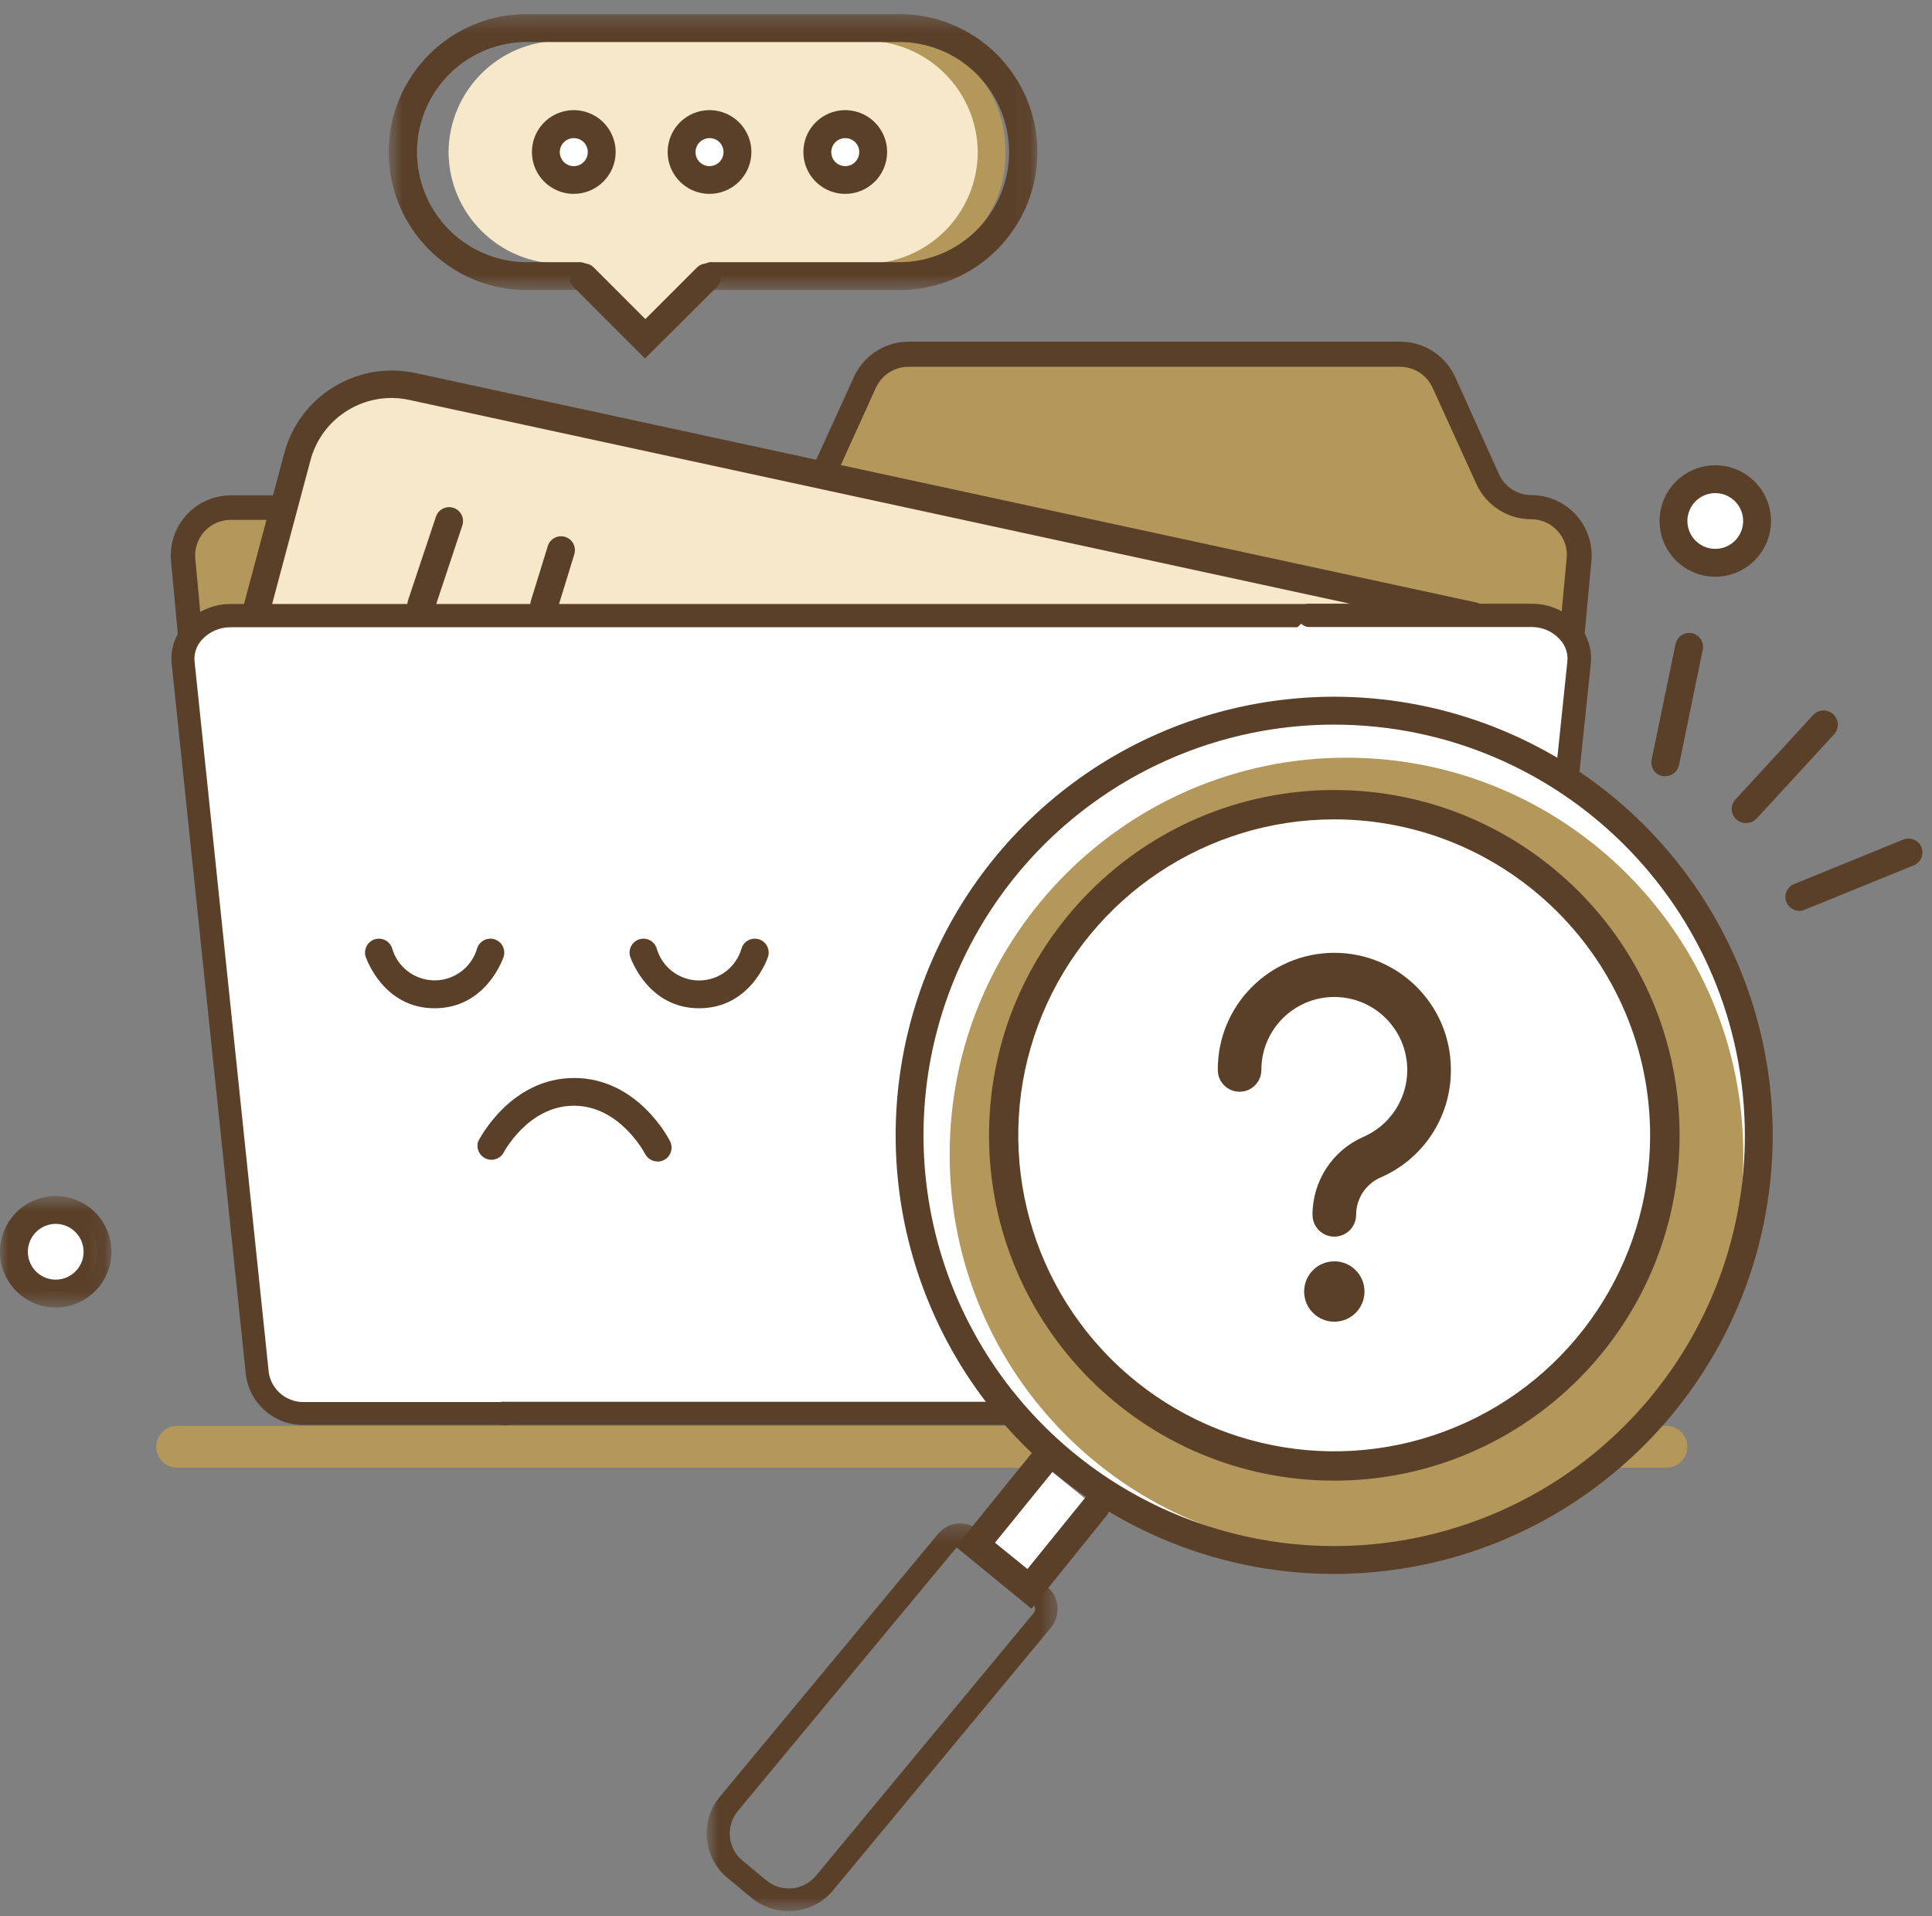 <svg width="120px" height="119px" viewBox="0 0 120 119" version="1.1" xmlns="http://www.w3.org/2000/svg" xmlns:xlink="http://www.w3.org/1999/xlink">
    <rect x="0" y="0" width="120" height="119" fill="#808080" stroke="none"/>
    <defs>
        <polygon id="path-1" points="0.767 0.295 22.568 0.295 22.568 24.375 0.767 24.375"></polygon>
        <polygon id="path-3" points="1.643 0.313 41.934 0.313 41.934 17.452 1.643 17.452"></polygon>
        <polygon id="path-5" points="0 0.592 6.923 0.592 6.923 7.516 0 7.516"></polygon>
    </defs>
    <g id="New-Requester-Portal" stroke="none" stroke-width="1" fill="none" fill-rule="evenodd">
        <g id="07_Search" transform="translate(-580, -190)">
            <g id="Group-31" transform="translate(484, 189)">
                <g id="Group-92" transform="translate(96, 0)">
                    <path d="M55.462,17.794 L44.407,17.794 L41.092,21.225 L38.116,17.762 L36.577,17.762 C32.641,17.65 29.527,14.393 29.592,10.455 C29.502,6.505 32.617,3.22 36.569,3.102 L55.462,3.102 C59.416,3.216 62.536,6.501 62.446,10.455 C62.529,14.404 59.409,17.68 55.462,17.794" id="Fill-1" fill="#b4975a"></path>
                    <path d="M36.377,17.378 L34.839,17.378 C31.005,17.382 27.887,14.29 27.86,10.456 C27.883,6.618 31.007,3.52 34.847,3.533 L53.739,3.533 C57.579,3.52 60.705,6.616 60.731,10.456 C60.71,14.294 57.585,17.392 53.747,17.378 L44.3,17.81 L39.962,21.224 L36.377,17.378 Z" id="Fill-3" fill="#f6e8c8"></path>
                    <path d="M10.996,89.555 L103.511,89.555 C104.227,89.555 104.808,90.136 104.808,90.851 C104.808,91.567 104.227,92.148 103.511,92.148 L10.996,92.148 C10.28,92.148 9.701,91.567 9.701,90.851 C9.701,90.136 10.28,89.555 10.996,89.555" id="Fill-5" fill="#b4975a"></path>
                    <path d="M41.692,87.832 L90.493,87.832 C92.029,87.836 93.315,86.664 93.454,85.134 L98.07,35.748 C98.147,34.914 97.869,34.087 97.307,33.466 C96.744,32.848 95.945,32.495 95.107,32.493 C93.939,32.493 92.876,31.813 92.394,30.748 L89.655,24.725 C89.173,23.66 88.114,22.978 86.945,22.979 L56.422,22.979 C55.256,22.981 54.199,23.664 53.717,24.725 L50.977,30.748 C50.495,31.811 49.436,32.493 48.27,32.493 L14.33,32.493 C13.492,32.491 12.694,32.846 12.129,33.464 C11.565,34.083 11.289,34.914 11.37,35.748 L15.984,85.134 C16.132,86.664 17.417,87.832 18.954,87.832 L31.316,87.832" id="Fill-7" fill="#b4975a"></path>
                    <path d="M90.493,88.594 L41.692,88.594 C41.268,88.594 40.923,88.249 40.923,87.825 C40.923,87.399 41.268,87.056 41.692,87.056 L90.493,87.056 C91.634,87.06 92.593,86.188 92.692,85.048 L97.308,35.67 C97.374,35.049 97.166,34.429 96.738,33.971 C96.322,33.51 95.729,33.248 95.107,33.248 C93.641,33.248 92.309,32.391 91.7,31.056 L88.976,25.071 C88.614,24.285 87.828,23.781 86.962,23.779 L56.424,23.779 C55.558,23.782 54.772,24.287 54.408,25.071 L51.676,31.093 C51.065,32.426 49.736,33.281 48.269,33.287 L14.33,33.287 C13.708,33.285 13.111,33.549 12.693,34.011 C12.275,34.472 12.071,35.089 12.131,35.709 L16.745,85.088 C16.846,86.228 17.806,87.103 18.954,87.094 L31.316,87.094 C31.741,87.094 32.084,87.439 32.084,87.862 C32.084,88.288 31.741,88.633 31.316,88.633 L18.961,88.633 C17.028,88.639 15.41,87.165 15.238,85.241 L10.623,35.856 C10.524,34.807 10.871,33.765 11.579,32.987 C12.288,32.207 13.293,31.762 14.347,31.762 L48.269,31.762 C49.138,31.759 49.925,31.247 50.285,30.456 L53.038,24.411 C53.645,23.076 54.974,22.219 56.439,22.217 L86.977,22.217 C88.443,22.223 89.773,23.078 90.384,24.411 L93.108,30.456 C93.468,31.245 94.256,31.751 95.124,31.747 C96.176,31.751 97.179,32.194 97.886,32.974 C98.594,33.752 98.943,34.792 98.846,35.841 L94.231,85.224 C94.048,87.148 92.424,88.611 90.493,88.594" id="Fill-9" fill="#5B4029"></path>
                    <path d="M91.5,39.233 L25.624,24.987 C22.46,24.297 19.314,26.215 18.478,29.341 L15.401,40.879" id="Fill-11" fill="#f6e8c8"></path>
                    <path d="M15.346,41.771 C15.271,41.782 15.196,41.782 15.123,41.771 C14.905,41.7 14.726,41.546 14.624,41.342 C14.521,41.139 14.504,40.903 14.577,40.687 L17.654,29.148 C18.609,25.575 22.203,23.385 25.814,24.17 L91.685,38.416 C91.91,38.465 92.105,38.602 92.231,38.795 C92.354,38.988 92.397,39.225 92.345,39.448 C92.3,39.673 92.167,39.87 91.974,39.993 C91.782,40.117 91.548,40.16 91.323,40.11 L25.439,25.841 C22.717,25.239 20.006,26.887 19.285,29.58 L16.207,41.117 C16.107,41.508 15.751,41.78 15.346,41.771" id="Fill-13" fill="#5B4029"></path>
                    <path d="M91.846,39.233 L14.331,39.233 C13.54,39.184 12.764,39.473 12.2,40.03 C11.635,40.587 11.333,41.356 11.369,42.149 L15.985,86.356 C16.218,87.797 17.494,88.838 18.955,88.771 L31.315,88.771" id="Fill-15" fill="#FFFFFF"></path>
                    <path d="M31.316,89.495 L18.961,89.495 C17.126,89.568 15.532,88.237 15.277,86.416 L10.661,42.202 C10.576,41.3 10.882,40.403 11.501,39.74 C12.236,38.947 13.271,38.5 14.354,38.51 L91.846,38.51 C92.246,38.51 92.568,38.832 92.568,39.233 C92.568,39.633 92.246,39.955 91.846,39.955 L14.33,39.955 C13.653,39.948 13.004,40.227 12.547,40.726 C12.204,41.092 12.035,41.588 12.086,42.087 L16.7,86.294 C16.899,87.365 17.859,88.124 18.946,88.072 L31.316,88.072 C31.589,88.043 31.858,88.173 32.004,88.407 C32.15,88.642 32.15,88.94 32.004,89.172 C31.858,89.407 31.589,89.538 31.316,89.51 L31.316,89.495 Z" id="Fill-17" fill="#5B4029"></path>
                    <path d="M31.316,88.771 L90.493,88.771 C91.951,88.839 93.228,87.798 93.453,86.356 L98.069,42.148 C98.103,41.356 97.799,40.588 97.237,40.033 C96.673,39.476 95.898,39.187 95.107,39.234 L81.322,39.234" id="Fill-19" fill="#FFFFFF"></path>
                    <path d="M90.493,89.495 L31.316,89.495 C31.04,89.523 30.774,89.392 30.628,89.157 C30.481,88.923 30.481,88.627 30.628,88.392 C30.774,88.158 31.04,88.028 31.316,88.055 L90.493,88.055 C91.58,88.109 92.54,87.35 92.739,86.279 L97.353,42.072 C97.402,41.572 97.229,41.075 96.884,40.709 C96.431,40.21 95.782,39.929 95.107,39.94 L81.322,39.94 C80.923,39.94 80.6,39.616 80.6,39.218 C80.6,38.819 80.923,38.495 81.322,38.495 L95.124,38.495 C96.206,38.485 97.243,38.932 97.976,39.725 C98.596,40.394 98.898,41.296 98.808,42.202 L94.194,86.416 C93.937,88.244 92.334,89.575 90.493,89.495" id="Fill-21" fill="#5B4029"></path>
                    <path d="M83.2,45.463 C97.526,45.463 109.138,57.077 109.138,71.402 C109.138,85.729 97.526,97.341 83.2,97.341 C68.875,97.341 57.263,85.729 57.263,71.402 C57.263,57.077 68.875,45.463 83.2,45.463" id="Fill-23" fill="#FFFFFF"></path>
                    <path d="M83.632,48.056 C97.242,48.056 108.279,59.09 108.279,72.703 C108.279,86.314 97.242,97.348 83.632,97.348 C70.019,97.348 58.985,86.314 58.985,72.703 C58.985,59.09 70.019,48.056 83.632,48.056" id="Fill-25" fill="#b4975a"></path>
                    <path d="M82.877,46.002 C72.559,46 63.255,52.212 59.305,61.744 C55.354,71.275 57.535,82.247 64.83,89.545 C72.126,96.84 83.097,99.023 92.629,95.076 C102.162,91.127 108.377,81.827 108.377,71.509 C108.36,57.432 96.955,46.022 82.877,46.002 M82.877,98.749 C71.86,98.751 61.924,92.117 57.707,81.938 C53.489,71.76 55.815,60.044 63.606,52.251 C71.395,44.46 83.112,42.128 93.291,46.345 C103.47,50.56 110.106,60.492 110.106,71.509 C110.091,86.543 97.911,98.727 82.877,98.749" id="Fill-27" fill="#5B4029"></path>
                    <path d="M82.877,50.971 C94.221,50.971 103.416,60.166 103.416,71.51 C103.416,82.854 94.221,92.049 82.877,92.049 C71.534,92.049 62.339,82.854 62.339,71.51 C62.339,60.166 71.534,50.971 82.877,50.971" id="Fill-29" fill="#FFFFFF"></path>
                    <path d="M82.877,51.886 C74.94,51.885 67.782,56.662 64.742,63.995 C61.703,71.326 63.381,79.768 68.991,85.382 C74.603,90.995 83.044,92.677 90.377,89.64 C97.71,86.604 102.492,79.447 102.492,71.51 C102.484,60.678 93.707,51.9 82.877,51.886 M82.877,92.955 C71.033,92.955 61.431,83.353 61.431,71.51 C61.431,59.664 71.033,50.064 82.877,50.064 C94.72,50.064 104.323,59.664 104.323,71.51 C104.307,83.347 94.714,92.94 82.877,92.955" id="Fill-31" fill="#5B4029"></path>
                    <polyline id="Fill-33" fill="#FFFFFF" points="68.062 94.609 63.947 99.694 60.585 96.971 64.7 91.886"></polyline>
                    <path d="M64.069,100.909 L59.37,97.064 L64.029,91.309 C64.343,90.979 64.858,90.946 65.211,91.231 C65.563,91.517 65.636,92.029 65.377,92.402 L61.8,96.809 L63.816,98.442 L67.391,94.032 C67.588,93.794 67.896,93.677 68.199,93.726 C68.505,93.775 68.76,93.985 68.871,94.272 C68.979,94.561 68.927,94.885 68.73,95.125 L64.069,100.909 Z" id="Fill-35" fill="#5B4029"></path>
                    <g id="Group-39" transform="translate(43.125, 95.312)">
                        <mask id="mask-2" fill="white">
                            <use xlink:href="#path-1"></use>
                        </mask>
                        <g id="Clip-38"></g>
                        <path d="M4.475,22.467 C4.921,22.837 5.495,23.015 6.073,22.962 C6.65,22.908 7.181,22.628 7.552,22.184 L21.076,5.866 C21.142,5.789 21.174,5.69 21.165,5.588 C21.157,5.485 21.108,5.393 21.03,5.328 L16.768,1.799 C16.691,1.733 16.59,1.705 16.49,1.715 C16.391,1.724 16.301,1.775 16.237,1.852 L2.705,18.158 C2.336,18.605 2.158,19.18 2.21,19.758 C2.265,20.333 2.544,20.866 2.99,21.237 L4.475,22.467 Z M5.859,24.376 C5.017,24.382 4.2,24.089 3.553,23.551 L2.068,22.321 C0.541,21.055 0.328,18.794 1.59,17.268 L15.144,0.944 C15.446,0.578 15.881,0.348 16.352,0.303 C16.824,0.258 17.295,0.402 17.66,0.706 L21.922,4.237 C22.68,4.868 22.787,5.995 22.16,6.758 L8.628,23.075 C7.948,23.902 6.931,24.38 5.859,24.376 L5.859,24.376 Z" id="Fill-37" fill="#5B4029" mask="url(#mask-2)"></path>
                    </g>
                    <path d="M82.877,79.334 C83.912,79.334 84.752,80.174 84.752,81.209 C84.752,82.246 83.912,83.084 82.877,83.084 C81.84,83.084 81.002,82.246 81.002,81.209 C81.002,80.174 81.84,79.334 82.877,79.334" id="Fill-40" fill="#5B4029"></path>
                    <path d="M85.715,74.141 C88.387,73.005 90.12,70.38 90.116,67.478 L90.116,67.38 C90.097,63.383 86.84,60.156 82.843,60.174 C78.845,60.195 75.619,63.45 75.639,67.449 C75.639,68.196 76.245,68.801 76.993,68.801 C77.739,68.801 78.345,68.196 78.345,67.449 C78.345,64.946 80.374,62.917 82.877,62.917 C85.378,62.917 87.407,64.946 87.407,67.449 L87.407,67.502 C87.388,69.298 86.306,70.912 84.654,71.618 C82.747,72.465 81.519,74.361 81.523,76.448 C81.523,77.196 82.13,77.801 82.877,77.801 C83.625,77.801 84.23,77.196 84.23,76.448 C84.23,75.454 84.812,74.552 85.715,74.141" id="Fill-42" fill="#5B4029"></path>
                    <path d="M103.438,49.202 C103.38,49.21 103.322,49.21 103.262,49.202 C103.037,49.157 102.84,49.026 102.713,48.835 C102.585,48.644 102.54,48.411 102.585,48.186 L104.07,41.001 C104.166,40.532 104.623,40.23 105.092,40.326 C105.317,40.371 105.514,40.504 105.639,40.697 C105.765,40.889 105.81,41.123 105.761,41.348 L104.284,48.533 C104.192,48.925 103.841,49.202 103.438,49.202" id="Fill-44" fill="#5B4029"></path>
                    <path d="M108.422,52.11 C108.079,52.108 107.77,51.904 107.631,51.591 C107.494,51.276 107.554,50.91 107.785,50.657 L112.615,45.409 C112.947,45.051 113.507,45.028 113.865,45.36 C114.225,45.692 114.246,46.251 113.916,46.609 L109.092,51.855 C108.915,52.031 108.672,52.123 108.422,52.11" id="Fill-46" fill="#5B4029"></path>
                    <path d="M111.731,57.571 C111.392,57.556 111.092,57.346 110.962,57.033 C110.872,56.819 110.874,56.579 110.964,56.367 C111.054,56.156 111.223,55.987 111.439,55.902 L118.215,53.141 C118.657,52.961 119.162,53.172 119.344,53.613 C119.522,54.056 119.312,54.56 118.869,54.74 L112.084,57.502 C111.975,57.552 111.851,57.577 111.731,57.571" id="Fill-48" fill="#5B4029"></path>
                    <path d="M26.992,63.618 C23.816,63.618 22.762,60.539 22.716,60.433 C22.566,59.981 22.809,59.491 23.261,59.339 C23.713,59.189 24.203,59.435 24.354,59.887 C24.688,61.068 25.768,61.886 26.996,61.886 C28.224,61.886 29.304,61.068 29.638,59.887 C29.79,59.435 30.277,59.189 30.731,59.339 C31.183,59.491 31.427,59.981 31.277,60.433 C31.23,60.564 30.176,63.618 26.992,63.618" id="Fill-50" fill="#5B4029"></path>
                    <path d="M40.831,73.132 C40.506,73.129 40.21,72.945 40.062,72.656 C40.062,72.656 38.523,69.671 35.646,69.671 C32.77,69.671 31.255,72.624 31.238,72.656 C30.991,73.01 30.522,73.129 30.138,72.937 C29.751,72.742 29.566,72.296 29.699,71.887 C29.785,71.724 31.716,67.948 35.661,67.948 C39.608,67.948 41.545,71.724 41.624,71.887 C41.755,72.155 41.74,72.47 41.584,72.725 C41.429,72.98 41.151,73.136 40.853,73.14 L40.831,73.132 Z" id="Fill-52" fill="#5B4029"></path>
                    <path d="M43.423,63.618 C40.247,63.618 39.192,60.539 39.147,60.433 C39.049,60.14 39.115,59.818 39.319,59.587 C39.523,59.356 39.837,59.251 40.139,59.313 C40.44,59.375 40.688,59.594 40.785,59.887 C41.114,61.072 42.194,61.891 43.423,61.891 C44.654,61.891 45.732,61.072 46.062,59.887 C46.212,59.435 46.701,59.189 47.155,59.339 C47.607,59.491 47.85,59.981 47.7,60.433 C47.654,60.564 46.607,63.618 43.423,63.618" id="Fill-54" fill="#5B4029"></path>
                    <path d="M106.546,30.764 C107.978,30.764 109.139,31.924 109.139,33.355 C109.139,34.787 107.978,35.948 106.546,35.948 C105.115,35.948 103.954,34.787 103.954,33.355 C103.954,31.924 105.115,30.764 106.546,30.764" id="Fill-56" fill="#FFFFFF"></path>
                    <path d="M106.546,31.625 C105.846,31.623 105.212,32.041 104.942,32.688 C104.672,33.335 104.817,34.081 105.312,34.576 C105.805,35.073 106.551,35.223 107.2,34.955 C107.847,34.689 108.269,34.057 108.269,33.356 C108.269,32.403 107.5,31.629 106.546,31.625 M106.546,36.817 C105.145,36.821 103.881,35.979 103.343,34.685 C102.805,33.393 103.099,31.903 104.087,30.911 C105.077,29.919 106.568,29.623 107.862,30.157 C109.157,30.691 110.001,31.955 110.001,33.356 C109.996,35.263 108.454,36.809 106.546,36.817" id="Fill-58" fill="#5B4029"></path>
                    <g id="Group-62" transform="translate(22.5, 1.562)">
                        <mask id="mask-4" fill="white">
                            <use xlink:href="#path-3"></use>
                        </mask>
                        <g id="Clip-61"></g>
                        <path d="M33.107,17.448 L21.792,17.448 C21.464,17.478 21.147,17.321 20.972,17.041 C20.798,16.76 20.798,16.404 20.972,16.125 C21.147,15.845 21.464,15.686 21.792,15.718 L33.107,15.718 C35.605,15.802 37.949,14.518 39.22,12.369 C40.493,10.218 40.493,7.546 39.22,5.398 C37.949,3.249 35.605,1.965 33.107,2.049 L10.469,2.049 C7.973,1.965 5.629,3.249 4.356,5.398 C3.083,7.546 3.083,10.218 4.356,12.369 C5.629,14.518 7.973,15.802 10.469,15.718 L13.546,15.718 C13.994,15.759 14.333,16.134 14.333,16.582 C14.333,17.03 13.994,17.407 13.546,17.448 L10.469,17.448 C7.349,17.542 4.424,15.93 2.834,13.241 C1.246,10.552 1.246,7.213 2.834,4.524 C4.424,1.835 7.349,0.223 10.469,0.317 L33.107,0.317 C36.229,0.223 39.154,1.835 40.742,4.524 C42.331,7.213 42.331,10.552 40.742,13.241 C39.154,15.93 36.229,17.542 33.107,17.448" id="Fill-60" fill="#5B4029" mask="url(#mask-4)"></path>
                    </g>
                    <path d="M40.062,23.264 L35.639,18.84 C35.301,18.497 35.305,17.944 35.65,17.605 C35.995,17.267 36.546,17.273 36.886,17.618 L40.084,20.817 L43.285,17.618 C43.622,17.28 44.17,17.28 44.507,17.618 C44.845,17.955 44.845,18.503 44.507,18.84 L40.062,23.264 Z" id="Fill-63" fill="#5B4029"></path>
                    <path d="M35.639,8.573 C36.674,8.573 37.514,9.413 37.514,10.448 C37.514,11.483 36.674,12.323 35.639,12.323 C34.604,12.323 33.764,11.483 33.764,10.448 C33.764,9.413 34.604,8.573 35.639,8.573" id="Fill-65" fill="#FFFFFF"></path>
                    <path d="M35.639,9.579 C35.159,9.579 34.771,9.967 34.769,10.445 C34.769,10.925 35.155,11.314 35.633,11.317 C36.111,11.321 36.503,10.935 36.507,10.455 C36.513,10.224 36.421,9.999 36.26,9.834 C36.094,9.669 35.871,9.577 35.639,9.579 M35.639,13.04 C34.585,13.04 33.636,12.405 33.235,11.432 C32.834,10.459 33.059,9.339 33.805,8.597 C34.551,7.854 35.675,7.635 36.644,8.044 C37.615,8.45 38.245,9.403 38.24,10.455 C38.23,11.885 37.069,13.04 35.639,13.04" id="Fill-67" fill="#5B4029"></path>
                    <path d="M44.069,8.573 C45.104,8.573 45.944,9.413 45.944,10.448 C45.944,11.483 45.104,12.323 44.069,12.323 C43.034,12.323 42.194,11.483 42.194,10.448 C42.194,9.413 43.034,8.573 44.069,8.573" id="Fill-69" fill="#FFFFFF"></path>
                    <path d="M44.069,9.579 C43.591,9.579 43.203,9.967 43.201,10.445 C43.199,10.925 43.585,11.314 44.065,11.317 C44.543,11.321 44.933,10.935 44.939,10.455 C44.943,10.224 44.853,9.999 44.69,9.834 C44.525,9.669 44.302,9.577 44.069,9.579 M44.069,13.04 C43.015,13.04 42.068,12.405 41.665,11.432 C41.264,10.459 41.491,9.339 42.235,8.597 C42.983,7.854 44.105,7.635 45.076,8.044 C46.045,8.45 46.675,9.403 46.67,10.455 C46.66,11.885 45.5,13.04 44.069,13.04" id="Fill-71" fill="#5B4029"></path>
                    <path d="M52.5,8.573 C53.535,8.573 54.375,9.413 54.375,10.448 C54.375,11.483 53.535,12.323 52.5,12.323 C51.465,12.323 50.625,11.483 50.625,10.448 C50.625,9.413 51.465,8.573 52.5,8.573" id="Fill-73" fill="#FFFFFF"></path>
                    <path d="M52.5,9.579 C52.022,9.579 51.632,9.967 51.632,10.445 C51.63,10.925 52.016,11.314 52.494,11.317 C52.974,11.321 53.364,10.935 53.368,10.455 C53.374,10.224 53.284,9.999 53.121,9.834 C52.956,9.669 52.733,9.577 52.5,9.579 M52.5,13.04 C51.446,13.04 50.498,12.405 50.096,11.432 C49.695,10.459 49.92,9.339 50.666,8.597 C51.414,7.854 52.536,7.635 53.505,8.044 C54.476,8.45 55.106,9.403 55.101,10.455 C55.091,11.885 53.931,13.04 52.5,13.04" id="Fill-75" fill="#5B4029"></path>
                    <g id="Group-81" transform="translate(24.375, 31.562)">
                        <line x1="1.756" y1="6.987" x2="3.487" y2="1.793" id="Fill-77" fill="#f6e8c8"></line>
                        <path d="M1.741,7.848 C1.472,7.831 1.227,7.691 1.077,7.467 C0.927,7.244 0.887,6.965 0.972,6.71 L2.702,1.524 C2.852,1.072 3.342,0.828 3.794,0.978 C4.247,1.13 4.491,1.619 4.341,2.071 L2.618,7.255 C2.491,7.627 2.132,7.869 1.741,7.848" id="Fill-79" fill="#5B4029"></path>
                    </g>
                    <g id="Group-86" transform="translate(31.875, 33.437)">
                        <line x1="1.948" y1="5.08" x2="2.995" y2="1.674" id="Fill-82" fill="#f6e8c8"></line>
                        <path d="M1.933,5.95 C1.848,5.961 1.764,5.961 1.68,5.95 C1.22,5.809 0.962,5.324 1.102,4.864 L2.156,1.458 C2.304,1.013 2.78,0.768 3.227,0.906 C3.675,1.043 3.93,1.514 3.802,1.966 L2.756,5.373 C2.634,5.721 2.302,5.954 1.933,5.95" id="Fill-84" fill="#5B4029"></path>
                    </g>
                    <path d="M3.469,76.148 C4.901,76.148 6.062,77.309 6.062,78.741 C6.062,80.172 4.901,81.332 3.469,81.332 C2.038,81.332 0.878,80.172 0.878,78.741 C0.878,77.309 2.038,76.148 3.469,76.148" id="Fill-87" fill="#FFFFFF"></path>
                    <g id="Group-91" transform="translate(0, 74.687)">
                        <mask id="mask-6" fill="white">
                            <use xlink:href="#path-5"></use>
                        </mask>
                        <g id="Clip-90"></g>
                        <path d="M3.469,2.322 C2.768,2.32 2.136,2.74 1.866,3.385 C1.594,4.032 1.74,4.778 2.235,5.275 C2.728,5.772 3.475,5.92 4.121,5.652 C4.77,5.386 5.192,4.754 5.192,4.054 C5.192,3.1 4.421,2.328 3.469,2.322 M3.469,7.516 C2.068,7.518 0.805,6.676 0.266,5.384 C-0.274,4.09 0.023,2.599 1.011,1.608 C2.001,0.618 3.49,0.32 4.785,0.856 C6.079,1.39 6.923,2.654 6.923,4.054 C6.919,5.96 5.376,7.508 3.469,7.516" id="Fill-89" fill="#5B4029" mask="url(#mask-6)"></path>
                    </g>
                </g>
            </g>
        </g>
    </g>
</svg>
